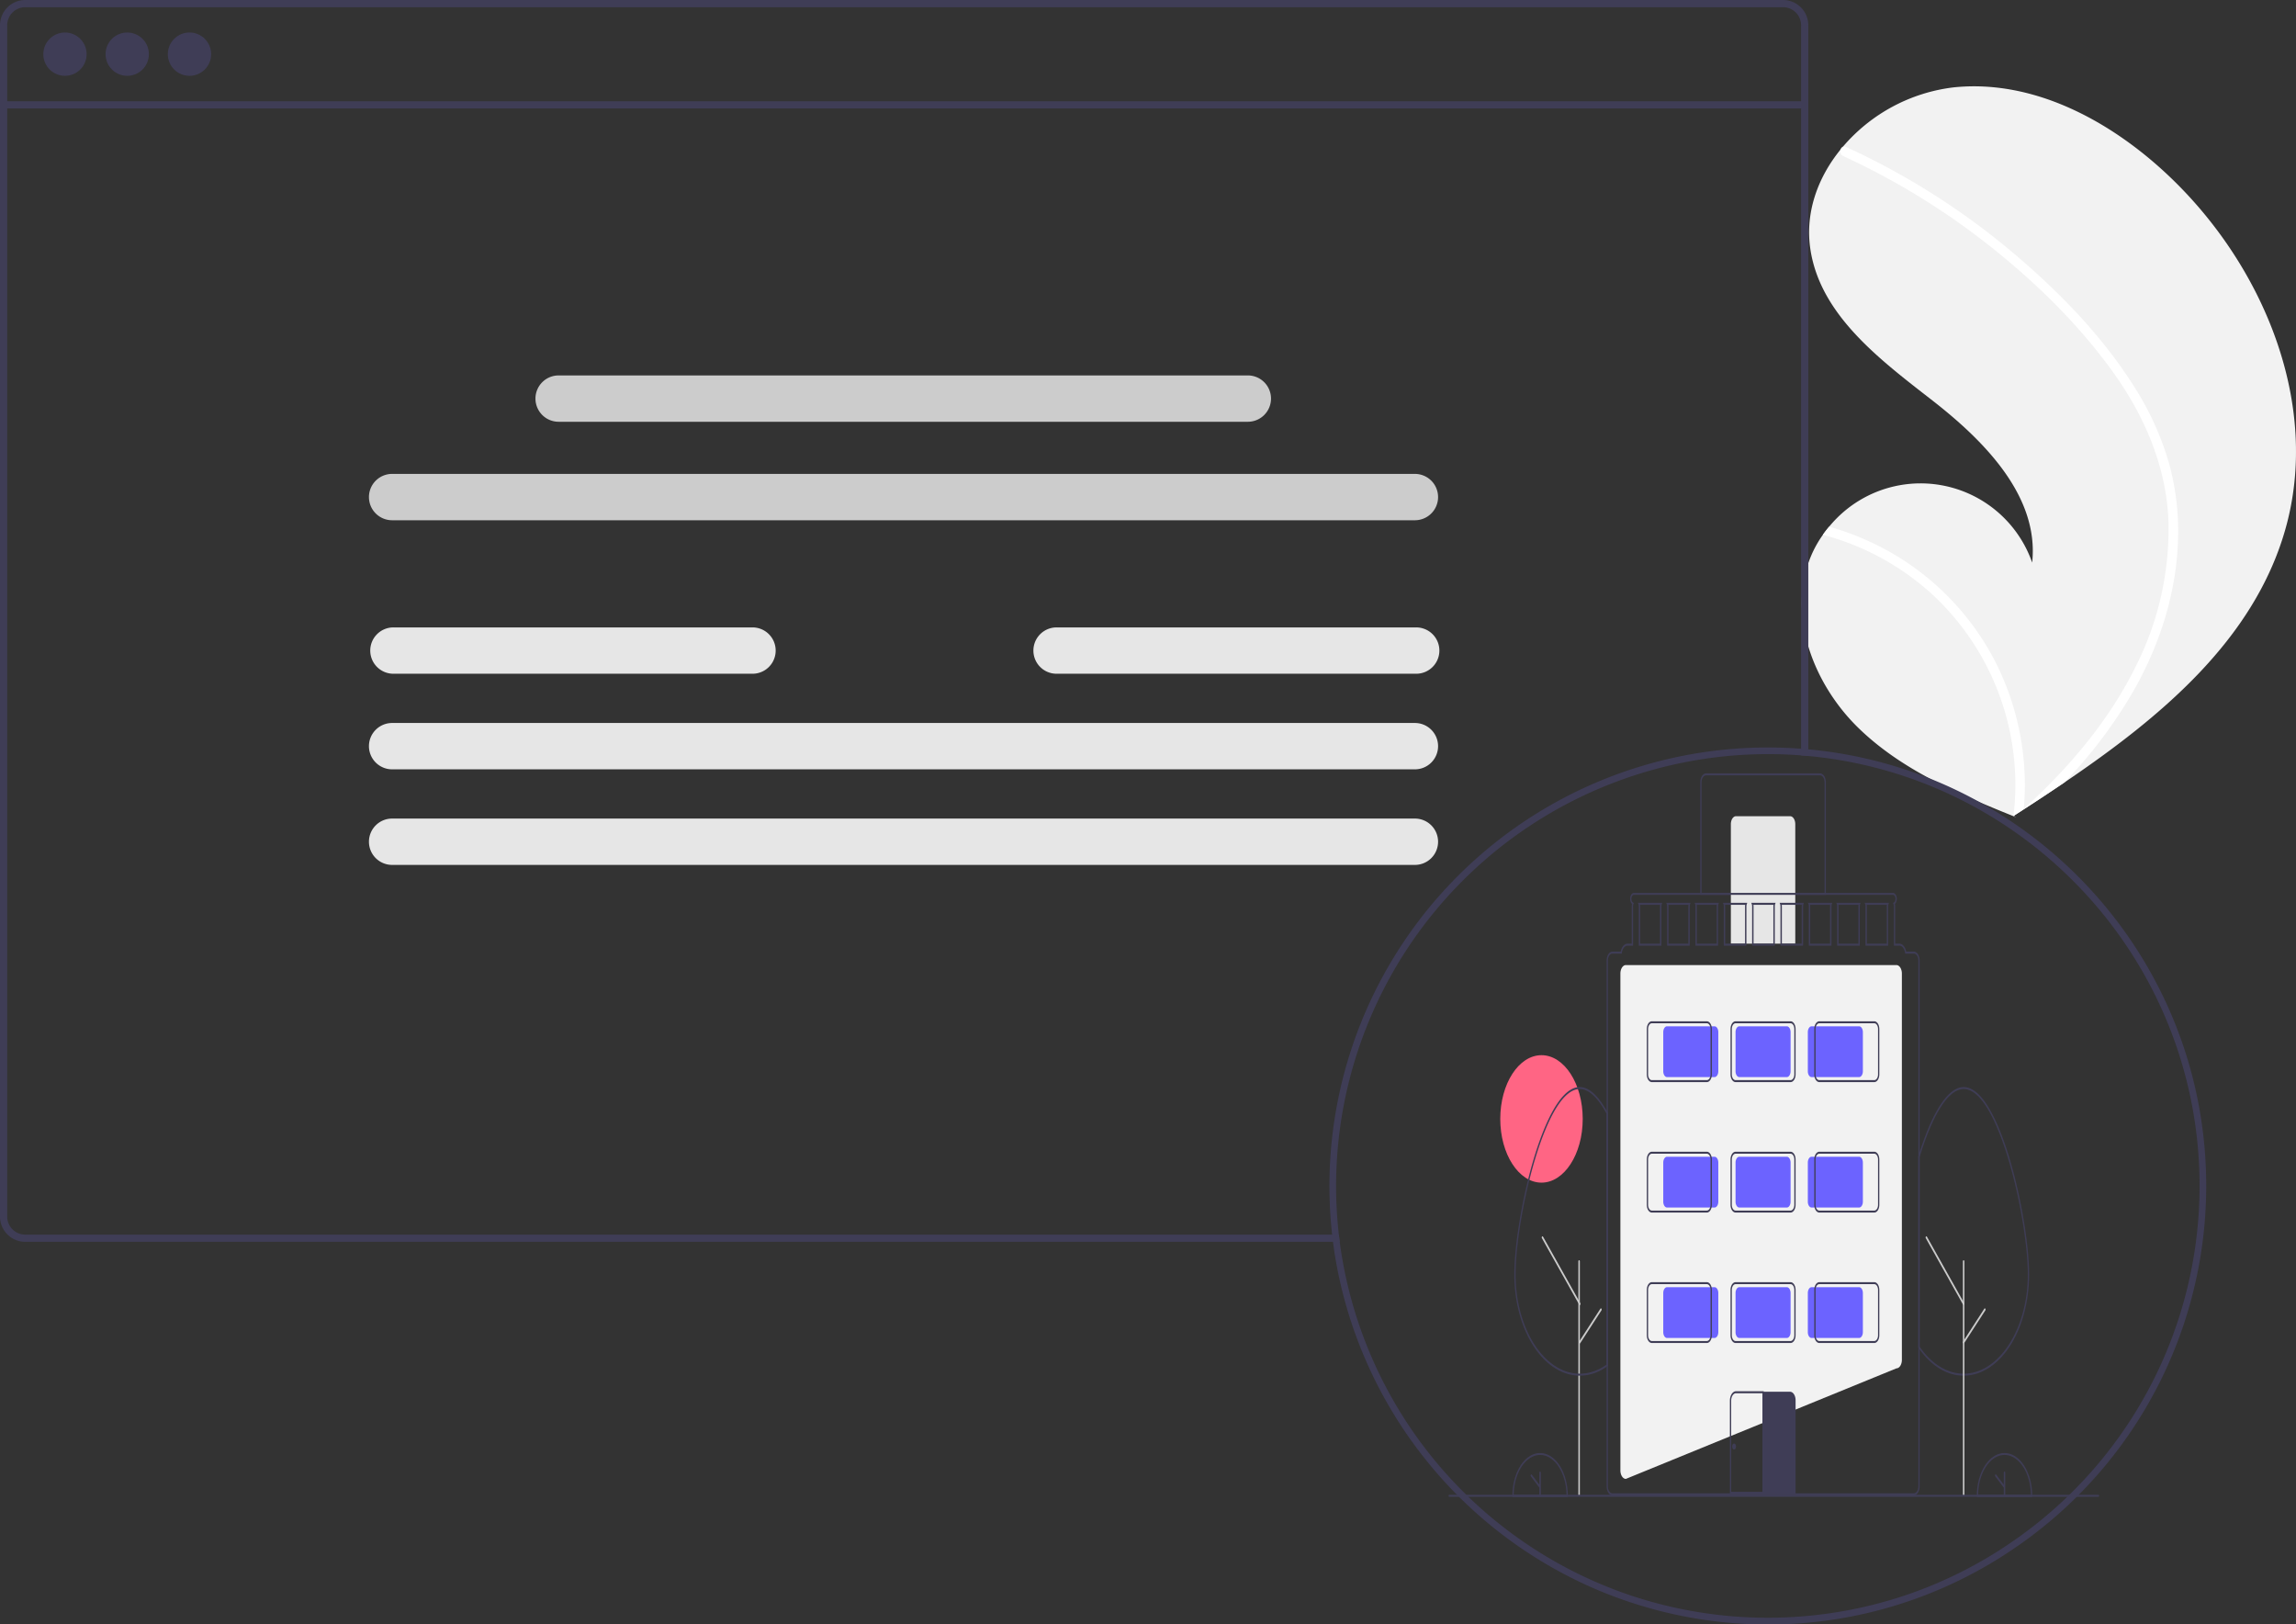 <?xml version="1.0" encoding="UTF-8" standalone="no"?>
<svg
   xmlns:dc="http://purl.org/dc/elements/1.1/"
   xmlns:cc="http://creativecommons.org/ns#"
   xmlns:rdf="http://www.w3.org/1999/02/22-rdf-syntax-ns#"
   xmlns:svg="http://www.w3.org/2000/svg"
   xmlns="http://www.w3.org/2000/svg"
   xmlns:sodipodi="http://sodipodi.sourceforge.net/DTD/sodipodi-0.dtd"
   xmlns:inkscape="http://www.inkscape.org/namespaces/inkscape"
   id="f28a0f65-80a1-4e0a-b578-5220816c7620"
   data-name="Layer 1"
   width="691.336"
   height="489.03"
   viewBox="0 0 691.336 489.03"
   version="1.1"
   sodipodi:docname="add_organisation.svg"
   inkscape:version="1.0.2 (e86c8708, 2021-01-15)">
  <rect x="0" y="0" width="691.336" height="489.03" fill="#333333" stroke="none"/>
  <defs
     id="defs164" />
  <sodipodi:namedview
     pagecolor="#ffffff"
     bordercolor="#666666"
     borderopacity="1"
     objecttolerance="10"
     gridtolerance="10"
     guidetolerance="10"
     inkscape:pageopacity="0"
     inkscape:pageshadow="2"
     inkscape:window-width="1440"
     inkscape:window-height="872"
     id="namedview162"
     showgrid="false"
     inkscape:zoom="0.92370266"
     inkscape:cx="345.66794"
     inkscape:cy="244.51498"
     inkscape:window-x="0"
     inkscape:window-y="28"
     inkscape:window-maximized="0"
     inkscape:current-layer="f28a0f65-80a1-4e0a-b578-5220816c7620"
     inkscape:document-rotation="0" />
  <path
     d="M942.378,365.123c-9.537,33.084-37.382,56.242-66.429,75.916q-6.083,4.121-12.171,8.053c-.027.012-.056.038-.084.05-.195.125-.391.251-.573.377-.838.54-1.675,1.08-2.506,1.614l.456.205s.448.238-.042.038c-.146-.061-.299-.116-.444-.177-16.874-6.806-34.048-14.113-46.979-26.862-13.415-13.239-21.254-34.004-13.99-51.397a33.208,33.208,0,0,1,3.596-6.454c.589-.843,1.224-1.65,1.884-2.442A35.593,35.593,0,0,1,866.229,374.86c2.134-19.869-14.249-36.512-30.016-48.792-15.774-12.274-33.697-25.641-36.746-45.399-1.703-10.993,2.12-21.647,9.084-30.199.216-.26.431-.519.653-.772a51.945,51.945,0,0,1,33.387-17.912c24.187-2.514,47.68,10.289,65.252,27.105C936.123,285.948,953.22,327.507,942.378,365.123Z"
     transform="translate(-254.332 -205.485)"
     fill="#f2f2f2"
     id="path107" />
  <path
     d="M896.916,321.85a88.303,88.303,0,0,1,10.579,23.333,76.675,76.675,0,0,1,2.65,22.646c-.435,15.701-5.266,31.043-12.867,44.708a141.39,141.39,0,0,1-21.329,28.502q-6.083,4.121-12.171,8.053c-.027.012-.056.038-.084.05-.195.125-.391.251-.573.377-.838.54-1.675,1.08-2.506,1.614,0,0,.904.443.414.243-.146-.061-.299-.116-.444-.177a78.157,78.157,0,0,0-25.009-67.296A78.827,78.827,0,0,0,803.212,366.486c.589-.843,1.224-1.65,1.884-2.442a81.728,81.728,0,0,1,13.49,5.105,80.081,80.081,0,0,1,36.208,34.909,81.874,81.874,0,0,1,8.914,44.928c.693-.628,1.387-1.27,2.061-1.906,12.823-11.955,24.212-25.677,31.919-41.513a91.393,91.393,0,0,0,9.57-43.241c-.629-16.334-7.137-31.464-16.56-44.635-10.094-14.096-22.749-26.568-36.263-37.372a217.377,217.377,0,0,0-45.1-27.844,1.563,1.563,0,0,1-.787-2.006,1.329,1.329,0,0,1,.653-.772,1.157,1.157,0,0,1,1.005.043c1.989.916,3.965,1.844,5.925,2.813a219.844,219.844,0,0,1,45.421,29.962C874.924,293.913,887.511,306.936,896.916,321.85Z"
     transform="translate(-254.332 -205.485)"
     fill="#fff"
     id="path109" />
  <rect
     x="1.086"
     y="30.479"
     width="542.316"
     height="2.174"
     fill="#3f3d56"
     id="rect133" />
  <circle
     cx="19.562"
     cy="16.307"
     r="6.521"
     fill="#3f3d56"
     id="circle135" />
  <circle
     cx="38.309"
     cy="16.307"
     r="6.521"
     fill="#3f3d56"
     id="circle137" />
  <circle
     cx="57.056"
     cy="16.307"
     r="6.521"
     fill="#3f3d56"
     id="circle139" />
  <path
     d="M680.283,362.107H372.484a6.976,6.976,0,1,1,0-13.951H680.283a6.976,6.976,0,1,1,0,13.951Z"
     transform="translate(-254.332 -205.485)"
     fill="#ccc"
     id="path141" />
  <path
     d="M680.283,437.095H372.484a6.976,6.976,0,1,1,0-13.951H680.283a6.976,6.976,0,1,1,0,13.951Z"
     transform="translate(-254.332 -205.485)"
     fill="#e6e6e6"
     id="path143" />
  <path
     d="M680.283,465.869H372.484a6.976,6.976,0,1,1,0-13.951H680.283a6.976,6.976,0,1,1,0,13.951Z"
     transform="translate(-254.332 -205.485)"
     fill="#e6e6e6"
     id="path145" />
  <path
     d="M630.146,332.461H422.622a6.976,6.976,0,1,1,0-13.951H630.146a6.976,6.976,0,0,1,0,13.951Z"
     transform="translate(-254.332 -205.485)"
     fill="#ccc"
     id="path147" />
  <path
     d="M480.998,408.32h-108.122a6.976,6.976,0,1,1,0-13.951h108.122a6.976,6.976,0,0,1,0,13.951Z"
     transform="translate(-254.332 -205.485)"
     fill="#e6e6e6"
     id="path149" />
  <path
     d="M680.675,408.32h-108.122a6.976,6.976,0,1,1,0-13.951h108.122a6.976,6.976,0,1,1,0,13.951Z"
     transform="translate(-254.332 -205.485)"
     fill="#e6e6e6"
     id="path151" />
  <path
     d="M791.212,205.485H261.932a7.612,7.612,0,0,0-7.6,7.61v358.65a7.61,7.61,0,0,0,7.6,7.6h395.79c-.1-.72-.18-1.45-.26-2.17H261.932a5.435,5.435,0,0,1-5.43-5.43V213.095a5.444,5.444,0,0,1,5.43-5.44H791.212a5.446,5.446,0,0,1,5.44,5.44v219.81c.72.05,1.45.11,2.17.18V213.095A7.614,7.614,0,0,0,791.212,205.485Z"
     transform="translate(-254.332 -205.485)"
     fill="#3f3d56"
     id="path153" />
  <path
     d="M657.722,579.345c-.1-.72-.18-1.45-.26-2.17-.02-.11-.03-.21-.04-.32q-.435-3.945-.63-7.97-.825,3.465-1.49,6.96c.03.34.06.67.1,1.01.01.11.02.21.04.32.08.72.16,1.45.26,2.17.28,2.23.62,4.43,1.02,6.62.01-.09.02-.17.03-.26.28-2.11.6-4.21.98-6.31A.092.092,0,0,1,657.722,579.345Zm141.1-148.27c-.72-.07-1.45-.13-2.17-.18-.11-.01-.21-.01-.32-.02-3.2-.24-6.44-.36-9.7-.36a132.041,132.041,0,0,0-131.33,145.33c.03.34.06.67.1,1.01.01.11.02.21.04.32.08.72.16,1.45.26,2.17.28,2.23.62,4.43,1.02,6.62a132.574,132.574,0,0,0,79.27,98.45c2.08.86,4.18,1.68,6.31,2.43,1.4.51,2.8.98,4.22,1.43,1.02.33,2.05.64,3.08.94,1.46.43,2.94.84,4.43,1.22a131.355,131.355,0,0,0,107.62-19.38h.01a131.929,131.929,0,0,0,56.97-108.54C918.632,493.835,865.912,437.245,798.822,431.075ZM860.792,669.225a129.377,129.377,0,0,1-19.33,11.15,128.009,128.009,0,0,1-14.94,5.88,130.229,130.229,0,0,1-71.08,2.47q-2.64-.645-5.24-1.41-2.565-.75-5.08-1.59c-1.37-.47-2.74-.95-4.1-1.46-1.42-.54-2.82-1.1-4.22-1.68A130.335,130.335,0,0,1,657.732,579.395a.092.092,0,0,1-.01-.05c-.1-.72-.18-1.45-.26-2.17-.02-.11-.03-.21-.04-.32q-.435-3.945-.63-7.97-.165-3.165-.16-6.37a130.142,130.142,0,0,1,130-130c3.26,0,6.5.12,9.7.36.11.01.21.02.32.03.72.05,1.45.11,2.17.18,65.99,6.16,117.81,61.85,117.81,129.43A129.914,129.914,0,0,1,860.792,669.225Zm-119.77,15.04c-1.42-.54-2.82-1.1-4.22-1.68A130.335,130.335,0,0,1,657.732,579.395c-.38,2.1-.7,4.2-.98,6.31-.01.09-.02.17-.03.26a132.574,132.574,0,0,0,79.27,98.45c2.08.86,4.18,1.68,6.31,2.43C741.862,685.995,741.432,685.135,741.022,684.265Zm55.31-253.39c-3.2-.24-6.44-.36-9.7-.36a132.041,132.041,0,0,0-131.33,145.33c.03.34.06.67.1,1.01.01.11.02.21.04.32h2.02c-.02-.11-.03-.21-.04-.32q-.435-3.945-.63-7.97-.165-3.165-.16-6.37a130.142,130.142,0,0,1,130-130c3.26,0,6.5.12,9.7.36.11.01.21.02.32.03v-2.01C796.542,430.885,796.442,430.885,796.332,430.875Z"
     transform="translate(-254.332 -205.485)"
     fill="#3f3d56"
     id="path155" />
  <ellipse
     cx="464.15"
     cy="336.854"
     fill="#ff6584"
     id="circle910"
     rx="12.413"
     ry="19.186"
     style="stroke-width:0.241" />
  <path
     d="m 489.57,445.222 h -0.013 a 1.65,2.551 0 0 1 -1.649,-2.548 V 293.087 a 1.65,2.551 0 0 1 1.649,-2.548 h 81.457 a 1.65,2.551 0 0 1 1.649,2.548 v 116.312 a 1.65,2.551 0 0 1 -1.636,2.548 z"
     fill="#f2f2f2"
     id="path912"
     style="stroke-width:0.241" />
  <path
     d="m 549.777,269.404 h -37.819 v -33.874 a 1.748,2.701 0 0 1 1.746,-2.698 h 34.328 a 1.748,2.701 0 0 1 1.746,2.698 z m -37.431,-0.6 h 37.044 v -33.275 a 1.359,2.101 0 0 0 -1.358,-2.098 h -34.328 a 1.359,2.101 0 0 0 -1.358,2.098 z"
     fill="#3f3d56"
     id="path914"
     style="stroke-width:0.241" />
  <path
     d="m 522.722,245.722 h 16.291 a 1.552,2.398 0 0 1 1.552,2.398 v 35.973 h -19.395 v -35.973 a 1.552,2.398 0 0 1 1.552,-2.398 z"
     fill="#e6e6e6"
     id="path916"
     style="stroke-width:0.241" />
  <path
     d="m 591.264,414.147 c -0.077,0 -0.153,0 -0.23,-0.003 a 19.69,30.434 0 0 1 -12.974,-7.838 q -0.198,-0.278 -0.392,-0.563 l -0.06,-0.089 v -57.452 l 0.019,-0.061 c 0.128,-0.421 0.259,-0.835 0.389,-1.25 4.034,-12.659 8.739,-19.63 13.248,-19.63 6.503,0 11.546,13.788 13.974,22.006 3.376,11.429 5.733,25.59 5.733,34.438 a 19.7,30.45 0 0 1 -19.482,30.439 c -0.072,0.003 -0.15,0.003 -0.225,0.003 z m -13.268,-8.75 c 0.107,0.157 0.216,0.312 0.324,0.465 a 19.304,29.837 0 0 0 12.72,7.683 c 0.079,0.003 0.153,-2.9e-4 0.228,0.003 0.07,0 0.143,0 0.213,-0.003 10.534,-0.181 19.101,-13.567 19.101,-29.84 0,-8.771 -2.343,-22.83 -5.698,-34.189 -2.389,-8.088 -7.335,-21.656 -13.621,-21.656 -4.354,0 -8.935,6.852 -12.9,19.294 -0.123,0.391 -0.246,0.784 -0.368,1.182 z"
     fill="#3f3d56"
     id="path920"
     style="stroke-width:0.241" />
  <path
     d="m 591.263,450.494 a 0.223,0.345 0 0 1 -0.223,-0.345 v -70.407 a 0.223,0.345 0 1 1 0.446,0 v 70.407 a 0.223,0.345 0 0 1 -0.223,0.345 z"
     fill="#cccccc"
     id="path922"
     style="stroke-width:0.241" />
  <path
     d="m 475.478,450.494 a 0.223,0.345 0 0 1 -0.223,-0.345 v -70.407 a 0.223,0.345 0 1 1 0.446,0 v 70.407 a 0.223,0.345 0 0 1 -0.223,0.345 z"
     fill="#cccccc"
     id="path924"
     style="stroke-width:0.241" />
  <path
     d="m 591.263,392.897 a 0.223,0.344 0 0 1 -0.169,-0.119 l -11.222,-20.004 a 0.223,0.345 0 0 1 0.337,-0.452 l 11.222,20.004 a 0.223,0.345 0 0 1 -0.169,0.571 z"
     fill="#cccccc"
     id="path926"
     style="stroke-width:0.241" />
  <path
     d="m 591.263,404.441 a 0.223,0.345 0 0 1 -0.158,-0.589 l 6.377,-9.856 a 0.223,0.345 0 0 1 0.316,0.488 l -6.377,9.857 a 0.222,0.344 0 0 1 -0.158,0.101 z"
     fill="#cccccc"
     id="path928"
     style="stroke-width:0.241" />
  <path
     d="m 611.908,450.637 h -16.68 v -0.3 a 8.34,12.891 0 1 1 16.68,0 z m -16.29,-0.6 h 15.9 a 7.952,12.292 0 0 0 -15.9,0 z"
     fill="#3f3d56"
     id="path930"
     style="stroke-width:0.241" />
  <path
     d="m 603.568,443.02 a 0.22,0.34 0 0 0 -0.22,0.34 v 3.615 l -2.278,-3.023 a 0.22,0.34 0 1 0 -0.287,0.516 l 2.565,3.403 v 2.124 a 0.22,0.34 0 1 0 0.44,0 v -6.636 a 0.22,0.34 0 0 0 -0.22,-0.34 z"
     fill="#3f3d56"
     id="path932"
     style="stroke-width:0.241" />
  <path
     d="m 472.074,450.637 h -16.68 v -0.3 a 8.34,12.891 0 1 1 16.68,0 z m -16.29,-0.6 h 15.9 a 7.952,12.292 0 0 0 -15.9,0 z"
     fill="#3f3d56"
     id="path934"
     style="stroke-width:0.241" />
  <path
     d="m 463.733,443.02 a 0.22,0.34 0 0 0 -0.22,0.34 v 3.615 l -2.278,-3.023 a 0.22,0.34 0 1 0 -0.287,0.516 l 2.565,3.403 v 2.124 a 0.22,0.34 0 1 0 0.44,0 v -6.636 a 0.22,0.34 0 0 0 -0.22,-0.34 z"
     fill="#3f3d56"
     id="path936"
     style="stroke-width:0.241" />
  <path
     d="m 475.673,414.147 c -0.077,0 -0.153,0 -0.23,-0.003 a 19.701,30.451 0 0 1 -19.479,-30.439 c 0,-8.848 2.358,-23.01 5.733,-34.438 2.428,-8.219 7.471,-22.006 13.975,-22.006 2.679,0 5.377,2.36 8.018,7.015 0.131,0.23 0.262,0.466 0.392,0.708 l 0.044,0.083 v 76.138 l -0.109,0.082 c -0.131,0.098 -0.263,0.19 -0.395,0.278 a 19.512,30.16 0 0 1 -7.724,2.579 c -0.072,0.003 -0.15,0.003 -0.225,0.003 z m 0,-86.287 c -6.287,0 -11.234,13.568 -13.623,21.656 -3.355,11.358 -5.698,25.418 -5.698,34.189 0,16.27 8.567,29.656 19.098,29.839 0.079,0.003 0.152,0.004 0.228,0.003 0.07,0 0.143,0 0.213,-0.003 a 19.134,29.574 0 0 0 7.576,-2.529 c 0.091,-0.061 0.182,-0.124 0.272,-0.188 v -75.545 c -0.112,-0.208 -0.226,-0.412 -0.339,-0.611 -2.565,-4.52 -5.164,-6.811 -7.727,-6.811 z"
     fill="#3f3d56"
     id="path938"
     style="stroke-width:0.241" />
  <path
     d="m 475.672,392.897 a 0.223,0.344 0 0 1 -0.169,-0.119 l -11.222,-20.004 a 0.223,0.345 0 0 1 0.337,-0.452 l 11.222,20.004 a 0.223,0.345 0 0 1 -0.169,0.571 z"
     fill="#cccccc"
     id="path940"
     style="stroke-width:0.241" />
  <path
     d="m 475.672,404.441 a 0.223,0.345 0 0 1 -0.158,-0.589 l 6.377,-9.856 a 0.223,0.345 0 0 1 0.316,0.488 l -6.377,9.857 a 0.222,0.344 0 0 1 -0.158,0.101 z"
     fill="#cccccc"
     id="path942"
     style="stroke-width:0.241" />
  <path
     d="m 493.196,271.803 0.144,0.438 a 0.858,1.326 0 0 1 0.097,0.612 v 11.841 h 6.788 v -11.841 a 0.858,1.326 0 0 1 0.097,-0.612 l 0.144,-0.438 z m 6.641,1.049 v 11.242 h -6.012 v -11.242 a 1.217,1.882 0 0 0 -0.035,-0.45 h 6.082 a 1.217,1.882 0 0 0 -0.035,0.45 z m 1.893,-1.049 0.144,0.438 a 0.858,1.326 0 0 1 0.097,0.612 v 11.841 h 6.788 v -11.841 a 0.858,1.326 0 0 1 0.097,-0.612 l 0.144,-0.438 z m 6.641,1.049 v 11.242 h -6.012 v -11.242 a 1.217,1.882 0 0 0 -0.035,-0.45 h 6.082 a 1.217,1.882 0 0 0 -0.035,0.45 z m 1.893,-1.049 0.144,0.438 a 0.858,1.326 0 0 1 0.097,0.612 v 11.841 h 6.788 v -11.841 a 0.858,1.326 0 0 1 0.097,-0.612 l 0.144,-0.438 z m 6.641,1.049 v 11.242 h -6.012 v -11.242 a 1.217,1.882 0 0 0 -0.035,-0.45 h 6.082 a 1.217,1.882 0 0 0 -0.035,0.45 z m 1.893,-1.049 0.144,0.438 a 0.858,1.326 0 0 1 0.097,0.612 v 11.841 h 6.788 v -11.841 a 0.858,1.326 0 0 1 0.097,-0.612 l 0.144,-0.438 z m 6.641,1.049 v 11.242 h -6.012 v -11.242 a 1.217,1.882 0 0 0 -0.035,-0.45 h 6.082 a 1.217,1.882 0 0 0 -0.035,0.45 z m 1.893,-1.049 0.144,0.438 a 0.858,1.326 0 0 1 0.097,0.612 v 11.841 h 6.788 v -11.841 a 0.858,1.326 0 0 1 0.097,-0.612 l 0.144,-0.438 z m 6.641,1.049 v 11.242 h -6.012 v -11.242 a 1.217,1.882 0 0 0 -0.035,-0.45 h 6.082 a 1.217,1.882 0 0 0 -0.035,0.45 z m 1.893,-1.049 0.144,0.438 a 0.858,1.326 0 0 1 0.097,0.612 v 11.841 h 6.788 v -11.841 a 0.858,1.326 0 0 1 0.097,-0.612 l 0.144,-0.438 z m 6.641,1.049 v 11.242 h -6.012 v -11.242 a 1.217,1.882 0 0 0 -0.035,-0.45 h 6.082 a 1.217,1.882 0 0 0 -0.035,0.45 z m 1.893,-1.049 0.144,0.438 a 0.858,1.326 0 0 1 0.097,0.612 v 11.841 h 6.788 v -11.841 a 0.858,1.326 0 0 1 0.097,-0.612 l 0.144,-0.438 z m 6.641,1.049 v 11.242 h -6.012 v -11.242 a 1.217,1.882 0 0 0 -0.035,-0.45 h 6.082 a 1.217,1.882 0 0 0 -0.035,0.45 z m 1.893,-1.049 0.144,0.438 a 0.858,1.326 0 0 1 0.097,0.612 v 11.841 h 6.788 v -11.841 a 0.858,1.326 0 0 1 0.097,-0.612 l 0.144,-0.438 z m 6.641,1.049 v 11.242 h -6.012 v -11.242 a 1.217,1.882 0 0 0 -0.035,-0.45 h 6.082 a 1.217,1.882 0 0 0 -0.035,0.45 z m 1.893,-1.049 0.144,0.438 a 0.858,1.326 0 0 1 0.097,0.612 v 11.841 h 6.788 v -11.841 a 0.858,1.326 0 0 1 0.097,-0.612 l 0.144,-0.438 z m 6.641,1.049 v 11.242 h -6.012 v -11.242 a 1.217,1.882 0 0 0 -0.035,-0.45 h 6.082 a 1.217,1.882 0 0 0 -0.035,0.45 z m -6.641,-1.049 0.144,0.438 a 0.858,1.326 0 0 1 0.097,0.612 v 11.841 h 6.788 v -11.841 a 0.858,1.326 0 0 1 0.097,-0.612 l 0.144,-0.438 z m 6.641,1.049 v 11.242 h -6.012 v -11.242 a 1.217,1.882 0 0 0 -0.035,-0.45 h 6.082 a 1.217,1.882 0 0 0 -0.035,0.45 z m -15.174,-1.049 0.144,0.438 a 0.858,1.326 0 0 1 0.097,0.612 v 11.841 h 6.788 v -11.841 a 0.858,1.326 0 0 1 0.097,-0.612 l 0.144,-0.438 z m 6.641,1.049 v 11.242 h -6.012 v -11.242 a 1.217,1.882 0 0 0 -0.035,-0.45 h 6.082 a 1.217,1.882 0 0 0 -0.035,0.45 z m -15.174,-1.049 0.144,0.438 a 0.858,1.326 0 0 1 0.097,0.612 v 11.841 h 6.788 v -11.841 a 0.858,1.326 0 0 1 0.097,-0.612 l 0.144,-0.438 z m 6.641,1.049 v 11.242 h -6.012 v -11.242 a 1.217,1.882 0 0 0 -0.035,-0.45 h 6.082 a 1.217,1.882 0 0 0 -0.035,0.45 z m -15.174,-1.049 0.144,0.438 a 0.858,1.326 0 0 1 0.097,0.612 v 11.841 h 6.788 v -11.841 a 0.858,1.326 0 0 1 0.097,-0.612 l 0.144,-0.438 z m 6.641,1.049 v 11.242 h -6.012 v -11.242 a 1.217,1.882 0 0 0 -0.035,-0.45 h 6.082 a 1.217,1.882 0 0 0 -0.035,0.45 z m -15.174,-1.049 0.144,0.438 a 0.858,1.326 0 0 1 0.097,0.612 v 11.841 h 6.788 v -11.841 a 0.858,1.326 0 0 1 0.097,-0.612 l 0.144,-0.438 z m 6.641,1.049 v 11.242 h -6.012 v -11.242 a 1.217,1.882 0 0 0 -0.035,-0.45 h 6.082 a 1.217,1.882 0 0 0 -0.035,0.45 z m -15.174,-1.049 0.144,0.438 a 0.858,1.326 0 0 1 0.097,0.612 v 11.841 h 6.788 v -11.841 a 0.858,1.326 0 0 1 0.097,-0.612 l 0.144,-0.438 z m 6.641,1.049 v 11.242 h -6.012 v -11.242 a 1.217,1.882 0 0 0 -0.035,-0.45 h 6.082 a 1.217,1.882 0 0 0 -0.035,0.45 z m -15.174,-1.049 0.144,0.438 a 0.858,1.326 0 0 1 0.097,0.612 v 11.841 h 6.788 v -11.841 a 0.858,1.326 0 0 1 0.097,-0.612 l 0.144,-0.438 z m 6.641,1.049 v 11.242 h -6.012 v -11.242 a 1.217,1.882 0 0 0 -0.035,-0.45 h 6.082 a 1.217,1.882 0 0 0 -0.035,0.45 z m -15.174,-1.049 0.144,0.438 a 0.858,1.326 0 0 1 0.097,0.612 v 11.841 h 6.788 v -11.841 a 0.858,1.326 0 0 1 0.097,-0.612 l 0.144,-0.438 z m 6.641,1.049 v 11.242 h -6.012 v -11.242 a 1.217,1.882 0 0 0 -0.035,-0.45 h 6.082 a 1.217,1.882 0 0 0 -0.035,0.45 z m -15.174,-1.049 0.144,0.438 a 0.858,1.326 0 0 1 0.097,0.612 v 11.841 h 6.788 v -11.841 a 0.858,1.326 0 0 1 0.097,-0.612 l 0.144,-0.438 z m 6.641,1.049 v 11.242 h -6.012 v -11.242 a 1.217,1.882 0 0 0 -0.035,-0.45 h 6.082 a 1.217,1.882 0 0 0 -0.035,0.45 z m 61.628,-1.049 0.144,0.438 a 0.858,1.326 0 0 1 0.097,0.612 v 11.841 h 6.788 v -11.841 a 0.858,1.326 0 0 1 0.097,-0.612 l 0.144,-0.438 z m 6.641,1.049 v 11.242 h -6.012 v -11.242 a 1.217,1.882 0 0 0 -0.035,-0.45 h 6.082 a 1.217,1.882 0 0 0 -0.035,0.45 z m -15.174,-1.049 0.144,0.438 a 0.858,1.326 0 0 1 0.097,0.612 v 11.841 h 6.788 v -11.841 a 0.858,1.326 0 0 1 0.097,-0.612 l 0.144,-0.438 z m 6.641,1.049 v 11.242 h -6.012 v -11.242 a 1.217,1.882 0 0 0 -0.035,-0.45 h 6.082 a 1.217,1.882 0 0 0 -0.035,0.45 z m -15.174,-1.049 0.144,0.438 a 0.858,1.326 0 0 1 0.097,0.612 v 11.841 h 6.788 v -11.841 a 0.858,1.326 0 0 1 0.097,-0.612 l 0.144,-0.438 z m 6.641,1.049 v 11.242 h -6.012 v -11.242 a 1.217,1.882 0 0 0 -0.035,-0.45 h 6.082 a 1.217,1.882 0 0 0 -0.035,0.45 z m -15.174,-1.049 0.144,0.438 a 0.858,1.326 0 0 1 0.097,0.612 v 11.841 h 6.788 v -11.841 a 0.858,1.326 0 0 1 0.097,-0.612 l 0.144,-0.438 z m 6.641,1.049 v 11.242 h -6.012 v -11.242 a 1.217,1.882 0 0 0 -0.035,-0.45 h 6.082 a 1.217,1.882 0 0 0 -0.035,0.45 z m -15.174,-1.049 0.144,0.438 a 0.858,1.326 0 0 1 0.097,0.612 v 11.841 h 6.788 v -11.841 a 0.858,1.326 0 0 1 0.097,-0.612 l 0.144,-0.438 z m 6.641,1.049 v 11.242 h -6.012 v -11.242 a 1.217,1.882 0 0 0 -0.035,-0.45 h 6.082 a 1.217,1.882 0 0 0 -0.035,0.45 z m -15.174,-1.049 0.144,0.438 a 0.858,1.326 0 0 1 0.097,0.612 v 11.841 h 6.788 v -11.841 a 0.858,1.326 0 0 1 0.097,-0.612 l 0.144,-0.438 z m 6.641,1.049 v 11.242 h -6.012 v -11.242 a 1.217,1.882 0 0 0 -0.035,-0.45 h 6.082 a 1.217,1.882 0 0 0 -0.035,0.45 z m -15.174,-1.049 0.144,0.438 a 0.858,1.326 0 0 1 0.097,0.612 v 11.841 h 6.788 v -11.841 a 0.858,1.326 0 0 1 0.097,-0.612 l 0.144,-0.438 z m 6.641,1.049 v 11.242 h -6.012 v -11.242 a 1.217,1.882 0 0 0 -0.035,-0.45 h 6.082 a 1.217,1.882 0 0 0 -0.035,0.45 z m -15.174,-1.049 0.144,0.438 a 0.858,1.326 0 0 1 0.097,0.612 v 11.841 h 6.788 v -11.841 a 0.858,1.326 0 0 1 0.097,-0.612 l 0.144,-0.438 z m 6.641,1.049 v 11.242 h -6.012 v -11.242 a 1.217,1.882 0 0 0 -0.035,-0.45 h 6.082 a 1.217,1.882 0 0 0 -0.035,0.45 z m -15.174,-1.049 0.144,0.438 a 0.858,1.326 0 0 1 0.097,0.612 v 11.841 h 6.788 v -11.841 a 0.858,1.326 0 0 1 0.097,-0.612 l 0.144,-0.438 z m 6.641,1.049 v 11.242 h -6.012 v -11.242 a 1.217,1.882 0 0 0 -0.035,-0.45 h 6.082 a 1.217,1.882 0 0 0 -0.035,0.45 z m 61.628,-1.049 0.144,0.438 a 0.858,1.326 0 0 1 0.097,0.612 v 11.841 h 6.788 v -11.841 a 0.858,1.326 0 0 1 0.097,-0.612 l 0.144,-0.438 z m 6.641,1.049 v 11.242 h -6.012 v -11.242 a 1.217,1.882 0 0 0 -0.035,-0.45 h 6.082 a 1.217,1.882 0 0 0 -0.035,0.45 z m -15.174,-1.049 0.144,0.438 a 0.858,1.326 0 0 1 0.097,0.612 v 11.841 h 6.788 v -11.841 a 0.858,1.326 0 0 1 0.097,-0.612 l 0.144,-0.438 z m 6.641,1.049 v 11.242 h -6.012 v -11.242 a 1.217,1.882 0 0 0 -0.035,-0.45 h 6.082 a 1.217,1.882 0 0 0 -0.035,0.45 z m -15.174,-1.049 0.144,0.438 a 0.858,1.326 0 0 1 0.097,0.612 v 11.841 h 6.788 v -11.841 a 0.858,1.326 0 0 1 0.097,-0.612 l 0.144,-0.438 z m 6.641,1.049 v 11.242 h -6.012 v -11.242 a 1.217,1.882 0 0 0 -0.035,-0.45 h 6.082 a 1.217,1.882 0 0 0 -0.035,0.45 z m -15.174,-1.049 0.144,0.438 a 0.858,1.326 0 0 1 0.097,0.612 v 11.841 h 6.788 v -11.841 a 0.858,1.326 0 0 1 0.097,-0.612 l 0.144,-0.438 z m 6.641,1.049 v 11.242 h -6.012 v -11.242 a 1.217,1.882 0 0 0 -0.035,-0.45 h 6.082 a 1.217,1.882 0 0 0 -0.035,0.45 z m -15.174,-1.049 0.144,0.438 a 0.858,1.326 0 0 1 0.097,0.612 v 11.841 h 6.788 v -11.841 a 0.858,1.326 0 0 1 0.097,-0.612 l 0.144,-0.438 z m 6.641,1.049 v 11.242 h -6.012 v -11.242 a 1.217,1.882 0 0 0 -0.035,-0.45 h 6.082 a 1.217,1.882 0 0 0 -0.035,0.45 z m -15.174,-1.049 0.144,0.438 a 0.858,1.326 0 0 1 0.097,0.612 v 11.841 h 6.788 v -11.841 a 0.858,1.326 0 0 1 0.097,-0.612 l 0.144,-0.438 z m 6.641,1.049 v 11.242 h -6.012 v -11.242 a 1.217,1.882 0 0 0 -0.035,-0.45 h 6.082 a 1.217,1.882 0 0 0 -0.035,0.45 z m -15.174,-1.049 0.144,0.438 a 0.858,1.326 0 0 1 0.097,0.612 v 11.841 h 6.788 v -11.841 a 0.858,1.326 0 0 1 0.097,-0.612 l 0.144,-0.438 z m 6.641,1.049 v 11.242 h -6.012 v -11.242 a 1.217,1.882 0 0 0 -0.035,-0.45 h 6.082 a 1.217,1.882 0 0 0 -0.035,0.45 z m -15.174,-1.049 0.144,0.438 a 0.858,1.326 0 0 1 0.097,0.612 v 11.841 h 6.788 v -11.841 a 0.858,1.326 0 0 1 0.097,-0.612 l 0.144,-0.438 z m 6.641,1.049 v 11.242 h -6.012 v -11.242 a 1.217,1.882 0 0 0 -0.035,-0.45 h 6.082 a 1.217,1.882 0 0 0 -0.035,0.45 z m -15.174,-1.049 0.144,0.438 a 0.858,1.326 0 0 1 0.097,0.612 v 11.841 h 6.788 v -11.841 a 0.858,1.326 0 0 1 0.097,-0.612 l 0.144,-0.438 z m 6.641,1.049 v 11.242 h -6.012 v -11.242 a 1.217,1.882 0 0 0 -0.035,-0.45 h 6.082 a 1.217,1.882 0 0 0 -0.035,0.45 z m 61.628,-1.049 0.144,0.438 a 0.858,1.326 0 0 1 0.097,0.612 v 11.841 h 6.788 v -11.841 a 0.858,1.326 0 0 1 0.097,-0.612 l 0.144,-0.438 z m 6.641,1.049 v 11.242 h -6.012 v -11.242 a 1.217,1.882 0 0 0 -0.035,-0.45 h 6.082 a 1.217,1.882 0 0 0 -0.035,0.45 z m -15.174,-1.049 0.144,0.438 a 0.858,1.326 0 0 1 0.097,0.612 v 11.841 h 6.788 v -11.841 a 0.858,1.326 0 0 1 0.097,-0.612 l 0.144,-0.438 z m 6.641,1.049 v 11.242 h -6.012 v -11.242 a 1.217,1.882 0 0 0 -0.035,-0.45 h 6.082 a 1.217,1.882 0 0 0 -0.035,0.45 z m -15.174,-1.049 0.144,0.438 a 0.858,1.326 0 0 1 0.097,0.612 v 11.841 h 6.788 v -11.841 a 0.858,1.326 0 0 1 0.097,-0.612 l 0.144,-0.438 z m 6.641,1.049 v 11.242 h -6.012 v -11.242 a 1.217,1.882 0 0 0 -0.035,-0.45 h 6.082 a 1.217,1.882 0 0 0 -0.035,0.45 z m -15.174,-1.049 0.144,0.438 a 0.858,1.326 0 0 1 0.097,0.612 v 11.841 h 6.788 v -11.841 a 0.858,1.326 0 0 1 0.097,-0.612 l 0.144,-0.438 z m 6.641,1.049 v 11.242 h -6.012 v -11.242 a 1.217,1.882 0 0 0 -0.035,-0.45 h 6.082 a 1.217,1.882 0 0 0 -0.035,0.45 z m -15.174,-1.049 0.144,0.438 a 0.858,1.326 0 0 1 0.097,0.612 v 11.841 h 6.788 v -11.841 a 0.858,1.326 0 0 1 0.097,-0.612 l 0.144,-0.438 z m 6.641,1.049 v 11.242 h -6.012 v -11.242 a 1.217,1.882 0 0 0 -0.035,-0.45 h 6.082 a 1.217,1.882 0 0 0 -0.035,0.45 z m -15.174,-1.049 0.144,0.438 a 0.858,1.326 0 0 1 0.097,0.612 v 11.841 h 6.788 v -11.841 a 0.858,1.326 0 0 1 0.097,-0.612 l 0.144,-0.438 z m 6.641,1.049 v 11.242 h -6.012 v -11.242 a 1.217,1.882 0 0 0 -0.035,-0.45 h 6.082 a 1.217,1.882 0 0 0 -0.035,0.45 z m -15.174,-1.049 0.144,0.438 a 0.858,1.326 0 0 1 0.097,0.612 v 11.841 h 6.788 v -11.841 a 0.858,1.326 0 0 1 0.097,-0.612 l 0.144,-0.438 z m 6.641,1.049 v 11.242 h -6.012 v -11.242 a 1.217,1.882 0 0 0 -0.035,-0.45 h 6.082 a 1.217,1.882 0 0 0 -0.035,0.45 z m -15.174,-1.049 0.144,0.438 a 0.858,1.326 0 0 1 0.097,0.612 v 11.841 h 6.788 v -11.841 a 0.858,1.326 0 0 1 0.097,-0.612 l 0.144,-0.438 z m 6.641,1.049 v 11.242 h -6.012 v -11.242 a 1.217,1.882 0 0 0 -0.035,-0.45 h 6.082 a 1.217,1.882 0 0 0 -0.035,0.45 z m -15.174,-1.049 0.144,0.438 a 0.858,1.326 0 0 1 0.097,0.612 v 11.841 h 6.788 v -11.841 a 0.858,1.326 0 0 1 0.097,-0.612 l 0.144,-0.438 z m 6.641,1.049 v 11.242 h -6.012 v -11.242 a 1.217,1.882 0 0 0 -0.035,-0.45 h 6.082 a 1.217,1.882 0 0 0 -0.035,0.45 z m 61.628,-1.049 0.144,0.438 a 0.858,1.326 0 0 1 0.097,0.612 v 11.841 h 6.788 v -11.841 a 0.858,1.326 0 0 1 0.097,-0.612 l 0.144,-0.438 z m 6.641,1.049 v 11.242 h -6.012 v -11.242 a 1.217,1.882 0 0 0 -0.035,-0.45 h 6.082 a 1.217,1.882 0 0 0 -0.035,0.45 z m -15.031,-0.612 a 0.858,1.326 0 0 1 0.097,0.612 v 11.841 h 6.788 v -11.841 a 0.858,1.326 0 0 1 0.097,-0.612 l 0.144,-0.438 h -7.269 z m 6.532,0.162 a 1.217,1.882 0 0 0 -0.035,0.45 v 11.242 h -6.012 v -11.242 a 1.217,1.882 0 0 0 -0.035,-0.45 z m -15.066,-0.162 a 0.858,1.326 0 0 1 0.097,0.612 v 11.841 h 6.788 v -11.841 a 0.858,1.326 0 0 1 0.097,-0.612 l 0.144,-0.438 h -7.269 z m 6.532,0.162 a 1.217,1.882 0 0 0 -0.035,0.45 v 11.242 h -6.012 v -11.242 a 1.217,1.882 0 0 0 -0.035,-0.45 z m -15.066,-0.162 a 0.858,1.326 0 0 1 0.097,0.612 v 11.841 h 6.788 v -11.841 a 0.858,1.326 0 0 1 0.097,-0.612 l 0.144,-0.438 h -7.269 z m 6.532,0.162 a 1.217,1.882 0 0 0 -0.035,0.45 v 11.242 h -6.012 v -11.242 a 1.217,1.882 0 0 0 -0.035,-0.45 z m -15.066,-0.162 a 0.858,1.326 0 0 1 0.097,0.612 v 11.841 h 6.788 v -11.841 a 0.858,1.326 0 0 1 0.097,-0.612 l 0.144,-0.438 h -7.269 z m 6.532,0.162 a 1.217,1.882 0 0 0 -0.035,0.45 v 11.242 h -6.012 v -11.242 a 1.217,1.882 0 0 0 -0.035,-0.45 z m -15.066,-0.162 a 0.858,1.326 0 0 1 0.097,0.612 v 11.841 h 6.788 v -11.841 a 0.858,1.326 0 0 1 0.097,-0.612 l 0.144,-0.438 h -7.269 z m 6.532,0.162 a 1.217,1.882 0 0 0 -0.035,0.45 v 11.242 h -6.012 v -11.242 a 1.217,1.882 0 0 0 -0.035,-0.45 z m -15.066,-0.162 a 0.858,1.326 0 0 1 0.097,0.612 v 11.841 h 6.788 v -11.841 a 0.858,1.326 0 0 1 0.097,-0.612 l 0.144,-0.438 h -7.269 z m 6.532,0.162 a 1.217,1.882 0 0 0 -0.035,0.45 v 11.242 h -6.012 v -11.242 a 1.217,1.882 0 0 0 -0.035,-0.45 z m -15.066,-0.162 a 0.858,1.326 0 0 1 0.097,0.612 v 11.841 h 6.788 v -11.841 a 0.858,1.326 0 0 1 0.097,-0.612 l 0.144,-0.438 h -7.269 z m 6.532,0.162 a 1.217,1.882 0 0 0 -0.035,0.45 v 11.242 h -6.012 v -11.242 a 1.217,1.882 0 0 0 -0.035,-0.45 z m -15.066,-0.162 a 0.858,1.326 0 0 1 0.097,0.612 v 11.841 h 6.788 v -11.841 a 0.858,1.326 0 0 1 0.097,-0.612 l 0.144,-0.438 h -7.269 z m 6.532,0.162 a 1.217,1.882 0 0 0 -0.035,0.45 v 11.242 h -6.012 v -11.242 a 1.217,1.882 0 0 0 -0.035,-0.45 z m 61.737,-0.162 a 0.858,1.326 0 0 1 0.097,0.612 v 11.841 h 6.788 v -11.841 a 0.858,1.326 0 0 1 0.097,-0.612 l 0.144,-0.438 h -7.269 z m 6.532,0.162 a 1.217,1.882 0 0 0 -0.035,0.45 v 11.242 h -6.012 v -11.242 a 1.217,1.882 0 0 0 -0.035,-0.45 z m -15.066,-0.162 a 0.858,1.326 0 0 1 0.097,0.612 v 11.841 h 6.788 v -11.841 a 0.858,1.326 0 0 1 0.097,-0.612 l 0.144,-0.438 h -7.269 z m 6.532,0.162 a 1.217,1.882 0 0 0 -0.035,0.45 v 11.242 h -6.012 v -11.242 a 1.217,1.882 0 0 0 -0.035,-0.45 z m -15.066,-0.162 a 0.858,1.326 0 0 1 0.097,0.612 v 11.841 h 6.788 v -11.841 a 0.858,1.326 0 0 1 0.097,-0.612 l 0.144,-0.438 h -7.269 z m 6.532,0.162 a 1.217,1.882 0 0 0 -0.035,0.45 v 11.242 h -6.012 v -11.242 a 1.217,1.882 0 0 0 -0.035,-0.45 z m -15.066,-0.162 a 0.858,1.326 0 0 1 0.097,0.612 v 11.841 h 6.788 v -11.841 a 0.858,1.326 0 0 1 0.097,-0.612 l 0.144,-0.438 h -7.269 z m 6.532,0.162 a 1.217,1.882 0 0 0 -0.035,0.45 v 11.242 h -6.012 v -11.242 a 1.217,1.882 0 0 0 -0.035,-0.45 z m -15.066,-0.162 a 0.858,1.326 0 0 1 0.097,0.612 v 11.841 h 6.788 v -11.841 a 0.858,1.326 0 0 1 0.097,-0.612 l 0.144,-0.438 h -7.269 z m 6.532,0.162 a 1.217,1.882 0 0 0 -0.035,0.45 v 11.242 h -6.012 v -11.242 a 1.217,1.882 0 0 0 -0.035,-0.45 z m -15.066,-0.162 a 0.858,1.326 0 0 1 0.097,0.612 v 11.841 h 6.788 v -11.841 a 0.858,1.326 0 0 1 0.097,-0.612 l 0.144,-0.438 h -7.269 z m 6.532,0.162 a 1.217,1.882 0 0 0 -0.035,0.45 v 11.242 h -6.012 v -11.242 a 1.217,1.882 0 0 0 -0.035,-0.45 z m -15.066,-0.162 a 0.858,1.326 0 0 1 0.097,0.612 v 11.841 h 6.788 v -11.841 a 0.858,1.326 0 0 1 0.097,-0.612 l 0.144,-0.438 h -7.269 z m 6.532,0.162 a 1.217,1.882 0 0 0 -0.035,0.45 v 11.242 h -6.012 v -11.242 a 1.217,1.882 0 0 0 -0.035,-0.45 z m -15.066,-0.162 a 0.858,1.326 0 0 1 0.097,0.612 v 11.841 h 6.788 v -11.841 a 0.858,1.326 0 0 1 0.097,-0.612 l 0.144,-0.438 h -7.269 z m 6.532,0.162 a 1.217,1.882 0 0 0 -0.035,0.45 v 11.242 h -6.012 v -11.242 a 1.217,1.882 0 0 0 -0.035,-0.45 z m -15.066,-0.162 a 0.858,1.326 0 0 1 0.097,0.612 v 11.841 h 6.788 v -11.841 a 0.858,1.326 0 0 1 0.097,-0.612 l 0.144,-0.438 h -7.269 z m 6.532,0.162 a 1.217,1.882 0 0 0 -0.035,0.45 v 11.242 h -6.012 v -11.242 a 1.217,1.882 0 0 0 -0.035,-0.45 z m 76.38,14.089 h -2.312 a 2.139,3.307 0 0 0 -2.052,-2.398 h -1.261 v -11.242 a 1.212,1.874 0 0 0 -0.087,-0.704 1.162,1.795 0 0 0 -0.591,-3.342 h -77.966 a 1.162,1.795 0 0 0 -0.592,3.342 1.212,1.874 0 0 0 -0.087,0.704 v 11.242 h -1.261 a 2.139,3.307 0 0 0 -2.052,2.398 h -2.506 a 1.748,2.702 0 0 0 -1.746,2.698 v 158.281 a 1.749,2.704 0 0 0 1.746,2.698 h 90.766 a 1.748,2.702 0 0 0 1.746,-2.698 v -158.281 a 1.748,2.702 0 0 0 -1.746,-2.698 z m 1.358,160.979 a 1.359,2.1 0 0 1 -0.886,1.967 1.304,2.015 0 0 1 -0.471,0.132 h -90.766 a 1.304,2.015 0 0 1 -0.471,-0.132 1.359,2.1 0 0 1 -0.886,-1.967 v -158.281 a 1.359,2.101 0 0 1 1.358,-2.098 h 2.816 l 0.031,-0.24 a 1.752,2.708 0 0 1 1.711,-2.158 h 1.649 v -11.841 a 0.872,1.347 0 0 1 0.124,-0.692 l 0.12,-0.309 -0.219,-0.126 a 0.774,1.196 0 0 1 0.266,-2.32 h 77.966 a 0.774,1.196 0 0 1 0.266,2.32 l -0.219,0.126 0.12,0.309 a 0.871,1.346 0 0 1 0.124,0.692 v 11.841 h 1.649 a 1.752,2.707 0 0 1 1.711,2.158 l 0.031,0.24 h 2.622 a 1.359,2.101 0 0 1 1.358,2.098 z m -84.413,-175.667 0.144,0.438 a 0.858,1.326 0 0 1 0.097,0.612 v 11.841 h 6.788 v -11.841 a 0.858,1.326 0 0 1 0.097,-0.612 l 0.144,-0.438 z m 6.641,1.049 v 11.242 h -6.012 v -11.242 a 1.217,1.882 0 0 0 -0.035,-0.45 h 6.082 a 1.217,1.882 0 0 0 -0.035,0.45 z m 1.893,-1.049 0.144,0.438 a 0.858,1.326 0 0 1 0.097,0.612 v 11.841 h 6.788 v -11.841 a 0.858,1.326 0 0 1 0.097,-0.612 l 0.144,-0.438 z m 6.641,1.049 v 11.242 h -6.012 v -11.242 a 1.217,1.882 0 0 0 -0.035,-0.45 h 6.082 a 1.217,1.882 0 0 0 -0.035,0.45 z m 1.893,-1.049 0.144,0.438 a 0.858,1.326 0 0 1 0.097,0.612 v 11.841 h 6.788 v -11.841 a 0.858,1.326 0 0 1 0.097,-0.612 l 0.144,-0.438 z m 6.641,1.049 v 11.242 h -6.012 v -11.242 a 1.217,1.882 0 0 0 -0.035,-0.45 h 6.082 a 1.217,1.882 0 0 0 -0.035,0.45 z m 1.893,-1.049 0.144,0.438 a 0.858,1.326 0 0 1 0.097,0.612 v 11.841 h 6.788 v -11.841 a 0.858,1.326 0 0 1 0.097,-0.612 l 0.144,-0.438 z m 6.641,1.049 v 11.242 h -6.012 v -11.242 a 1.217,1.882 0 0 0 -0.035,-0.45 h 6.082 a 1.217,1.882 0 0 0 -0.035,0.45 z m 1.893,-1.049 0.144,0.438 a 0.858,1.326 0 0 1 0.097,0.612 v 11.841 h 6.788 v -11.841 a 0.858,1.326 0 0 1 0.097,-0.612 l 0.144,-0.438 z m 6.641,1.049 v 11.242 h -6.012 v -11.242 a 1.217,1.882 0 0 0 -0.035,-0.45 h 6.082 a 1.217,1.882 0 0 0 -0.035,0.45 z m 1.893,-1.049 0.144,0.438 a 0.858,1.326 0 0 1 0.097,0.612 v 11.841 h 6.788 v -11.841 a 0.858,1.326 0 0 1 0.097,-0.612 l 0.144,-0.438 z m 6.641,1.049 v 11.242 h -6.012 v -11.242 a 1.217,1.882 0 0 0 -0.035,-0.45 h 6.082 a 1.217,1.882 0 0 0 -0.035,0.45 z m 1.893,-1.049 0.144,0.438 a 0.858,1.326 0 0 1 0.097,0.612 v 11.841 h 6.788 v -11.841 a 0.858,1.326 0 0 1 0.097,-0.612 l 0.144,-0.438 z m 6.641,1.049 v 11.242 h -6.012 v -11.242 a 1.217,1.882 0 0 0 -0.035,-0.45 h 6.082 a 1.217,1.882 0 0 0 -0.035,0.45 z m 1.893,-1.049 0.144,0.438 a 0.858,1.326 0 0 1 0.097,0.612 v 11.841 h 6.788 v -11.841 a 0.858,1.326 0 0 1 0.097,-0.612 l 0.144,-0.438 z m 6.641,1.049 v 11.242 h -6.012 v -11.242 a 1.217,1.882 0 0 0 -0.035,-0.45 h 6.082 a 1.217,1.882 0 0 0 -0.035,0.45 z m 1.893,-1.049 0.144,0.438 a 0.858,1.326 0 0 1 0.097,0.612 v 11.841 h 6.788 v -11.841 a 0.858,1.326 0 0 1 0.097,-0.612 l 0.144,-0.438 z m 6.641,1.049 v 11.242 h -6.012 v -11.242 a 1.217,1.882 0 0 0 -0.035,-0.45 h 6.082 a 1.217,1.882 0 0 0 -0.035,0.45 z m -74.909,-1.049 0.144,0.438 a 0.858,1.326 0 0 1 0.097,0.612 v 11.841 h 6.788 v -11.841 a 0.858,1.326 0 0 1 0.097,-0.612 l 0.144,-0.438 z m 6.641,1.049 v 11.242 h -6.012 v -11.242 a 1.217,1.882 0 0 0 -0.035,-0.45 h 6.082 a 1.217,1.882 0 0 0 -0.035,0.45 z m 1.893,-1.049 0.144,0.438 a 0.858,1.326 0 0 1 0.097,0.612 v 11.841 h 6.788 v -11.841 a 0.858,1.326 0 0 1 0.097,-0.612 l 0.144,-0.438 z m 6.641,1.049 v 11.242 h -6.012 v -11.242 a 1.217,1.882 0 0 0 -0.035,-0.45 h 6.082 a 1.217,1.882 0 0 0 -0.035,0.45 z m 1.893,-1.049 0.144,0.438 a 0.858,1.326 0 0 1 0.097,0.612 v 11.841 h 6.788 v -11.841 a 0.858,1.326 0 0 1 0.097,-0.612 l 0.144,-0.438 z m 6.641,1.049 v 11.242 h -6.012 v -11.242 a 1.217,1.882 0 0 0 -0.035,-0.45 h 6.082 a 1.217,1.882 0 0 0 -0.035,0.45 z m 1.893,-1.049 0.144,0.438 a 0.858,1.326 0 0 1 0.097,0.612 v 11.841 h 6.788 v -11.841 a 0.858,1.326 0 0 1 0.097,-0.612 l 0.144,-0.438 z m 6.641,1.049 v 11.242 h -6.012 v -11.242 a 1.217,1.882 0 0 0 -0.035,-0.45 h 6.082 a 1.217,1.882 0 0 0 -0.035,0.45 z m 1.893,-1.049 0.144,0.438 a 0.858,1.326 0 0 1 0.097,0.612 v 11.841 h 6.788 v -11.841 a 0.858,1.326 0 0 1 0.097,-0.612 l 0.144,-0.438 z m 6.641,1.049 v 11.242 h -6.012 v -11.242 a 1.217,1.882 0 0 0 -0.035,-0.45 h 6.082 a 1.217,1.882 0 0 0 -0.035,0.45 z m 1.893,-1.049 0.144,0.438 a 0.858,1.326 0 0 1 0.097,0.612 v 11.841 h 6.788 v -11.841 a 0.858,1.326 0 0 1 0.097,-0.612 l 0.144,-0.438 z m 6.641,1.049 v 11.242 h -6.012 v -11.242 a 1.217,1.882 0 0 0 -0.035,-0.45 h 6.082 a 1.217,1.882 0 0 0 -0.035,0.45 z m 1.893,-1.049 0.144,0.438 a 0.858,1.326 0 0 1 0.097,0.612 v 11.841 h 6.788 v -11.841 a 0.858,1.326 0 0 1 0.097,-0.612 l 0.144,-0.438 z m 6.641,1.049 v 11.242 h -6.012 v -11.242 a 1.217,1.882 0 0 0 -0.035,-0.45 h 6.082 a 1.217,1.882 0 0 0 -0.035,0.45 z m 1.893,-1.049 0.144,0.438 a 0.858,1.326 0 0 1 0.097,0.612 v 11.841 h 6.788 v -11.841 a 0.858,1.326 0 0 1 0.097,-0.612 l 0.144,-0.438 z m 6.641,1.049 v 11.242 h -6.012 v -11.242 a 1.217,1.882 0 0 0 -0.035,-0.45 h 6.082 a 1.217,1.882 0 0 0 -0.035,0.45 z m 1.893,-1.049 0.144,0.438 a 0.858,1.326 0 0 1 0.097,0.612 v 11.841 h 6.788 v -11.841 a 0.858,1.326 0 0 1 0.097,-0.612 l 0.144,-0.438 z m 6.641,1.049 v 11.242 h -6.012 v -11.242 a 1.217,1.882 0 0 0 -0.035,-0.45 h 6.082 a 1.217,1.882 0 0 0 -0.035,0.45 z m -74.909,-1.049 0.144,0.438 a 0.858,1.326 0 0 1 0.097,0.612 v 11.841 h 6.788 v -11.841 a 0.858,1.326 0 0 1 0.097,-0.612 l 0.144,-0.438 z m 6.641,1.049 v 11.242 h -6.012 v -11.242 a 1.217,1.882 0 0 0 -0.035,-0.45 h 6.082 a 1.217,1.882 0 0 0 -0.035,0.45 z m 1.893,-1.049 0.144,0.438 a 0.858,1.326 0 0 1 0.097,0.612 v 11.841 h 6.788 v -11.841 a 0.858,1.326 0 0 1 0.097,-0.612 l 0.144,-0.438 z m 6.641,1.049 v 11.242 h -6.012 v -11.242 a 1.217,1.882 0 0 0 -0.035,-0.45 h 6.082 a 1.217,1.882 0 0 0 -0.035,0.45 z m 1.893,-1.049 0.144,0.438 a 0.858,1.326 0 0 1 0.097,0.612 v 11.841 h 6.788 v -11.841 a 0.858,1.326 0 0 1 0.097,-0.612 l 0.144,-0.438 z m 6.641,1.049 v 11.242 h -6.012 v -11.242 a 1.217,1.882 0 0 0 -0.035,-0.45 h 6.082 a 1.217,1.882 0 0 0 -0.035,0.45 z m 1.893,-1.049 0.144,0.438 a 0.858,1.326 0 0 1 0.097,0.612 v 11.841 h 6.788 v -11.841 a 0.858,1.326 0 0 1 0.097,-0.612 l 0.144,-0.438 z m 6.641,1.049 v 11.242 h -6.012 v -11.242 a 1.217,1.882 0 0 0 -0.035,-0.45 h 6.082 a 1.217,1.882 0 0 0 -0.035,0.45 z m 1.893,-1.049 0.144,0.438 a 0.858,1.326 0 0 1 0.097,0.612 v 11.841 h 6.788 v -11.841 a 0.858,1.326 0 0 1 0.097,-0.612 l 0.144,-0.438 z m 6.641,1.049 v 11.242 h -6.012 v -11.242 a 1.217,1.882 0 0 0 -0.035,-0.45 h 6.082 a 1.217,1.882 0 0 0 -0.035,0.45 z m 1.893,-1.049 0.144,0.438 a 0.858,1.326 0 0 1 0.097,0.612 v 11.841 h 6.788 v -11.841 a 0.858,1.326 0 0 1 0.097,-0.612 l 0.144,-0.438 z m 6.641,1.049 v 11.242 h -6.012 v -11.242 a 1.217,1.882 0 0 0 -0.035,-0.45 h 6.082 a 1.217,1.882 0 0 0 -0.035,0.45 z m 1.893,-1.049 0.144,0.438 a 0.858,1.326 0 0 1 0.097,0.612 v 11.841 h 6.788 v -11.841 a 0.858,1.326 0 0 1 0.097,-0.612 l 0.144,-0.438 z m 6.641,1.049 v 11.242 h -6.012 v -11.242 a 1.217,1.882 0 0 0 -0.035,-0.45 h 6.082 a 1.217,1.882 0 0 0 -0.035,0.45 z m 1.893,-1.049 0.144,0.438 a 0.858,1.326 0 0 1 0.097,0.612 v 11.841 h 6.788 v -11.841 a 0.858,1.326 0 0 1 0.097,-0.612 l 0.144,-0.438 z m 6.641,1.049 v 11.242 h -6.012 v -11.242 a 1.217,1.882 0 0 0 -0.035,-0.45 h 6.082 a 1.217,1.882 0 0 0 -0.035,0.45 z m 1.893,-1.049 0.144,0.438 a 0.858,1.326 0 0 1 0.097,0.612 v 11.841 h 6.788 v -11.841 a 0.858,1.326 0 0 1 0.097,-0.612 l 0.144,-0.438 z m 6.641,1.049 v 11.242 h -6.012 v -11.242 a 1.217,1.882 0 0 0 -0.035,-0.45 h 6.082 a 1.217,1.882 0 0 0 -0.035,0.45 z m -74.909,-1.049 0.144,0.438 a 0.858,1.326 0 0 1 0.097,0.612 v 11.841 h 6.788 v -11.841 a 0.858,1.326 0 0 1 0.097,-0.612 l 0.144,-0.438 z m 6.641,1.049 v 11.242 h -6.012 v -11.242 a 1.217,1.882 0 0 0 -0.035,-0.45 h 6.082 a 1.217,1.882 0 0 0 -0.035,0.45 z m 1.893,-1.049 0.144,0.438 a 0.858,1.326 0 0 1 0.097,0.612 v 11.841 h 6.788 v -11.841 a 0.858,1.326 0 0 1 0.097,-0.612 l 0.144,-0.438 z m 6.641,1.049 v 11.242 h -6.012 v -11.242 a 1.217,1.882 0 0 0 -0.035,-0.45 h 6.082 a 1.217,1.882 0 0 0 -0.035,0.45 z m 1.893,-1.049 0.144,0.438 a 0.858,1.326 0 0 1 0.097,0.612 v 11.841 h 6.788 v -11.841 a 0.858,1.326 0 0 1 0.097,-0.612 l 0.144,-0.438 z m 6.641,1.049 v 11.242 h -6.012 v -11.242 a 1.217,1.882 0 0 0 -0.035,-0.45 h 6.082 a 1.217,1.882 0 0 0 -0.035,0.45 z m 1.893,-1.049 0.144,0.438 a 0.858,1.326 0 0 1 0.097,0.612 v 11.841 h 6.788 v -11.841 a 0.858,1.326 0 0 1 0.097,-0.612 l 0.144,-0.438 z m 6.641,1.049 v 11.242 h -6.012 v -11.242 a 1.217,1.882 0 0 0 -0.035,-0.45 h 6.082 a 1.217,1.882 0 0 0 -0.035,0.45 z m 1.893,-1.049 0.144,0.438 a 0.858,1.326 0 0 1 0.097,0.612 v 11.841 h 6.788 v -11.841 a 0.858,1.326 0 0 1 0.097,-0.612 l 0.144,-0.438 z m 6.641,1.049 v 11.242 h -6.012 v -11.242 a 1.217,1.882 0 0 0 -0.035,-0.45 h 6.082 a 1.217,1.882 0 0 0 -0.035,0.45 z m 1.893,-1.049 0.144,0.438 a 0.858,1.326 0 0 1 0.097,0.612 v 11.841 h 6.788 v -11.841 a 0.858,1.326 0 0 1 0.097,-0.612 l 0.144,-0.438 z m 6.641,1.049 v 11.242 h -6.012 v -11.242 a 1.217,1.882 0 0 0 -0.035,-0.45 h 6.082 a 1.217,1.882 0 0 0 -0.035,0.45 z m 1.893,-1.049 0.144,0.438 a 0.858,1.326 0 0 1 0.097,0.612 v 11.841 h 6.788 v -11.841 a 0.858,1.326 0 0 1 0.097,-0.612 l 0.144,-0.438 z m 6.641,1.049 v 11.242 h -6.012 v -11.242 a 1.217,1.882 0 0 0 -0.035,-0.45 h 6.082 a 1.217,1.882 0 0 0 -0.035,0.45 z m 1.893,-1.049 0.144,0.438 a 0.858,1.326 0 0 1 0.097,0.612 v 11.841 h 6.788 v -11.841 a 0.858,1.326 0 0 1 0.097,-0.612 l 0.144,-0.438 z m 6.641,1.049 v 11.242 h -6.012 v -11.242 a 1.217,1.882 0 0 0 -0.035,-0.45 h 6.082 a 1.217,1.882 0 0 0 -0.035,0.45 z m 1.893,-1.049 0.144,0.438 a 0.858,1.326 0 0 1 0.097,0.612 v 11.841 h 6.788 v -11.841 a 0.858,1.326 0 0 1 0.097,-0.612 l 0.144,-0.438 z m 6.641,1.049 v 11.242 h -6.012 v -11.242 a 1.217,1.882 0 0 0 -0.035,-0.45 h 6.082 a 1.217,1.882 0 0 0 -0.035,0.45 z"
     fill="#3f3d56"
     id="path944"
     style="stroke-width:0.241" />
  <path
     d="M 516.254,324.263 H 501.952 a 1.137,1.758 0 0 1 -1.136,-1.756 v -11.776 a 1.137,1.758 0 0 1 1.136,-1.756 h 14.302 a 1.137,1.758 0 0 1 1.136,1.756 v 11.776 a 1.137,1.758 0 0 1 -1.136,1.756 z"
     fill="#6c63ff"
     id="path946"
     style="stroke-width:0.241" />
  <path
     d="m 538.019,324.263 h -14.302 a 1.137,1.758 0 0 1 -1.136,-1.756 v -11.776 a 1.137,1.758 0 0 1 1.136,-1.756 h 14.302 a 1.137,1.758 0 0 1 1.136,1.756 v 11.776 a 1.137,1.758 0 0 1 -1.136,1.756 z"
     fill="#6c63ff"
     id="path948"
     style="stroke-width:0.241" />
  <path
     d="m 559.783,324.263 h -14.302 a 1.137,1.758 0 0 1 -1.136,-1.756 v -11.776 a 1.137,1.758 0 0 1 1.136,-1.756 h 14.302 a 1.137,1.758 0 0 1 1.136,1.756 v 11.776 a 1.137,1.758 0 0 1 -1.136,1.756 z"
     fill="#6c63ff"
     id="path950"
     style="stroke-width:0.241" />
  <path
     d="M 516.254,363.533 H 501.952 a 1.137,1.758 0 0 1 -1.136,-1.756 v -11.776 a 1.137,1.758 0 0 1 1.136,-1.756 h 14.302 a 1.137,1.758 0 0 1 1.136,1.756 v 11.776 a 1.137,1.758 0 0 1 -1.136,1.756 z"
     fill="#6c63ff"
     id="path952"
     style="stroke-width:0.241" />
  <path
     d="m 538.019,363.533 h -14.302 a 1.137,1.758 0 0 1 -1.136,-1.756 v -11.776 a 1.137,1.758 0 0 1 1.136,-1.756 h 14.302 a 1.137,1.758 0 0 1 1.136,1.756 v 11.776 a 1.137,1.758 0 0 1 -1.136,1.756 z"
     fill="#6c63ff"
     id="path954"
     style="stroke-width:0.241" />
  <path
     d="m 559.783,363.533 h -14.302 a 1.137,1.758 0 0 1 -1.136,-1.756 v -11.776 a 1.137,1.758 0 0 1 1.136,-1.756 h 14.302 a 1.137,1.758 0 0 1 1.136,1.756 v 11.776 a 1.137,1.758 0 0 1 -1.136,1.756 z"
     fill="#6c63ff"
     id="path956"
     style="stroke-width:0.241" />
  <path
     d="M 516.254,402.804 H 501.952 a 1.137,1.758 0 0 1 -1.136,-1.756 v -11.776 a 1.137,1.758 0 0 1 1.136,-1.756 h 14.302 a 1.137,1.758 0 0 1 1.136,1.756 v 11.776 a 1.137,1.758 0 0 1 -1.136,1.756 z"
     fill="#6c63ff"
     id="path958"
     style="stroke-width:0.241" />
  <path
     d="m 538.019,402.804 h -14.302 a 1.137,1.758 0 0 1 -1.136,-1.756 v -11.776 a 1.137,1.758 0 0 1 1.136,-1.756 h 14.302 a 1.137,1.758 0 0 1 1.136,1.756 v 11.776 a 1.137,1.758 0 0 1 -1.136,1.756 z"
     fill="#6c63ff"
     id="path960"
     style="stroke-width:0.241" />
  <path
     d="m 559.783,402.804 h -14.302 a 1.137,1.758 0 0 1 -1.136,-1.756 v -11.776 a 1.137,1.758 0 0 1 1.136,-1.756 h 14.302 a 1.137,1.758 0 0 1 1.136,1.756 v 11.776 a 1.137,1.758 0 0 1 -1.136,1.756 z"
     fill="#6c63ff"
     id="path962"
     style="stroke-width:0.241" />
  <path
     d="m 513.939,325.774 h -16.568 a 1.512,2.337 0 0 1 -1.51,-2.334 v -13.642 a 1.512,2.337 0 0 1 1.51,-2.334 h 16.568 a 1.512,2.337 0 0 1 1.51,2.334 v 13.642 a 1.512,2.337 0 0 1 -1.51,2.334 z m -16.568,-17.711 a 1.124,1.737 0 0 0 -1.122,1.735 v 13.642 a 1.124,1.737 0 0 0 1.122,1.735 h 16.568 a 1.124,1.737 0 0 0 1.122,-1.735 v -13.642 a 1.124,1.737 0 0 0 -1.122,-1.735 z"
     fill="#3f3d56"
     id="path964"
     style="stroke-width:0.241" />
  <path
     d="m 539.152,325.774 h -16.568 a 1.512,2.337 0 0 1 -1.51,-2.334 v -13.642 a 1.512,2.337 0 0 1 1.51,-2.334 h 16.568 a 1.512,2.337 0 0 1 1.51,2.334 v 13.642 a 1.512,2.337 0 0 1 -1.51,2.334 z m -16.568,-17.711 a 1.124,1.737 0 0 0 -1.122,1.735 v 13.642 a 1.124,1.737 0 0 0 1.122,1.735 h 16.568 a 1.124,1.737 0 0 0 1.122,-1.735 v -13.642 a 1.124,1.737 0 0 0 -1.122,-1.735 z"
     fill="#3f3d56"
     id="path966"
     style="stroke-width:0.241" />
  <path
     d="m 564.365,325.774 h -16.568 a 1.512,2.337 0 0 1 -1.51,-2.334 v -13.642 a 1.512,2.337 0 0 1 1.51,-2.334 h 16.568 a 1.512,2.337 0 0 1 1.51,2.334 v 13.642 a 1.512,2.337 0 0 1 -1.51,2.334 z m -16.568,-17.711 a 1.124,1.737 0 0 0 -1.122,1.735 v 13.642 a 1.124,1.737 0 0 0 1.122,1.735 h 16.568 a 1.124,1.737 0 0 0 1.122,-1.735 v -13.642 a 1.124,1.737 0 0 0 -1.122,-1.735 z"
     fill="#3f3d56"
     id="path968"
     style="stroke-width:0.241" />
  <path
     d="m 513.939,365.044 h -16.568 a 1.512,2.337 0 0 1 -1.51,-2.334 V 349.068 a 1.512,2.337 0 0 1 1.51,-2.334 h 16.568 a 1.512,2.337 0 0 1 1.51,2.334 v 13.642 a 1.512,2.337 0 0 1 -1.51,2.334 z m -16.568,-17.711 a 1.124,1.737 0 0 0 -1.122,1.735 v 13.642 a 1.124,1.737 0 0 0 1.122,1.735 h 16.568 a 1.124,1.737 0 0 0 1.122,-1.735 V 349.068 a 1.124,1.737 0 0 0 -1.122,-1.735 z"
     fill="#3f3d56"
     id="path970"
     style="stroke-width:0.241" />
  <path
     d="m 539.152,365.044 h -16.568 a 1.512,2.337 0 0 1 -1.51,-2.334 V 349.068 a 1.512,2.337 0 0 1 1.51,-2.334 h 16.568 a 1.512,2.337 0 0 1 1.51,2.334 v 13.642 a 1.512,2.337 0 0 1 -1.51,2.334 z m -16.568,-17.711 a 1.124,1.737 0 0 0 -1.122,1.735 v 13.642 a 1.124,1.737 0 0 0 1.122,1.735 h 16.568 a 1.124,1.737 0 0 0 1.122,-1.735 V 349.068 a 1.124,1.737 0 0 0 -1.122,-1.735 z"
     fill="#3f3d56"
     id="path972"
     style="stroke-width:0.241" />
  <path
     d="m 564.365,365.044 h -16.568 a 1.512,2.337 0 0 1 -1.51,-2.334 V 349.068 a 1.512,2.337 0 0 1 1.51,-2.334 h 16.568 a 1.512,2.337 0 0 1 1.51,2.334 v 13.642 a 1.512,2.337 0 0 1 -1.51,2.334 z m -16.568,-17.711 a 1.124,1.737 0 0 0 -1.122,1.735 v 13.642 a 1.124,1.737 0 0 0 1.122,1.735 h 16.568 a 1.124,1.737 0 0 0 1.122,-1.735 V 349.068 a 1.124,1.737 0 0 0 -1.122,-1.735 z"
     fill="#3f3d56"
     id="path974"
     style="stroke-width:0.241" />
  <path
     d="m 513.939,404.315 h -16.568 a 1.512,2.337 0 0 1 -1.51,-2.334 v -13.642 a 1.512,2.337 0 0 1 1.51,-2.334 h 16.568 a 1.512,2.337 0 0 1 1.51,2.334 v 13.642 a 1.512,2.337 0 0 1 -1.51,2.334 z M 497.371,386.604 a 1.124,1.737 0 0 0 -1.122,1.735 v 13.642 a 1.124,1.737 0 0 0 1.122,1.735 h 16.568 a 1.124,1.737 0 0 0 1.122,-1.735 v -13.642 a 1.124,1.737 0 0 0 -1.122,-1.735 z"
     fill="#3f3d56"
     id="path976"
     style="stroke-width:0.241" />
  <path
     d="m 539.152,404.315 h -16.568 a 1.512,2.337 0 0 1 -1.51,-2.334 v -13.642 a 1.512,2.337 0 0 1 1.51,-2.334 h 16.568 a 1.512,2.337 0 0 1 1.51,2.334 v 13.642 a 1.512,2.337 0 0 1 -1.51,2.334 z M 522.584,386.604 a 1.124,1.737 0 0 0 -1.122,1.735 v 13.642 a 1.124,1.737 0 0 0 1.122,1.735 h 16.568 a 1.124,1.737 0 0 0 1.122,-1.735 v -13.642 a 1.124,1.737 0 0 0 -1.122,-1.735 z"
     fill="#3f3d56"
     id="path978"
     style="stroke-width:0.241" />
  <path
     d="m 564.365,404.315 h -16.568 a 1.512,2.337 0 0 1 -1.51,-2.334 v -13.642 a 1.512,2.337 0 0 1 1.51,-2.334 h 16.568 a 1.512,2.337 0 0 1 1.51,2.334 v 13.642 a 1.512,2.337 0 0 1 -1.51,2.334 z M 547.796,386.604 a 1.124,1.737 0 0 0 -1.122,1.735 v 13.642 a 1.124,1.737 0 0 0 1.122,1.735 h 16.568 a 1.124,1.737 0 0 0 1.122,-1.735 v -13.642 a 1.124,1.737 0 0 0 -1.122,-1.735 z"
     fill="#3f3d56"
     id="path980"
     style="stroke-width:0.241" />
  <path
     d="M 631.86,450.618 H 436.364 a 0.194,0.3 0 0 1 0,-0.6 h 195.497 a 0.194,0.3 0 0 1 0,0.6 z"
     fill="#3f3d56"
     id="path982"
     style="stroke-width:0.241" />
  <path
     d="m 540.662,421.603 a 1.669,2.58 0 0 0 -1.649,-2.611 h -8.146 v 31.027 h 9.794 z"
     fill="#3f3d56"
     id="path984"
     style="stroke-width:0.241" />
  <path
     d="m 531.062,449.718 h -10.182 v -28.029 a 1.845,2.851 0 0 1 1.842,-2.848 h 8.34 z m -9.794,-0.6 h 9.406 v -29.678 h -7.952 a 1.456,2.251 0 0 0 -1.455,2.248 z"
     fill="#3f3d56"
     id="path986"
     style="stroke-width:0.241" />
  <ellipse
     cx="522.14"
     cy="435.479"
     fill="#3f3d56"
     id="circle988"
     rx="0.582"
     ry="0.899"
     style="stroke-width:0.241" />
</svg>
